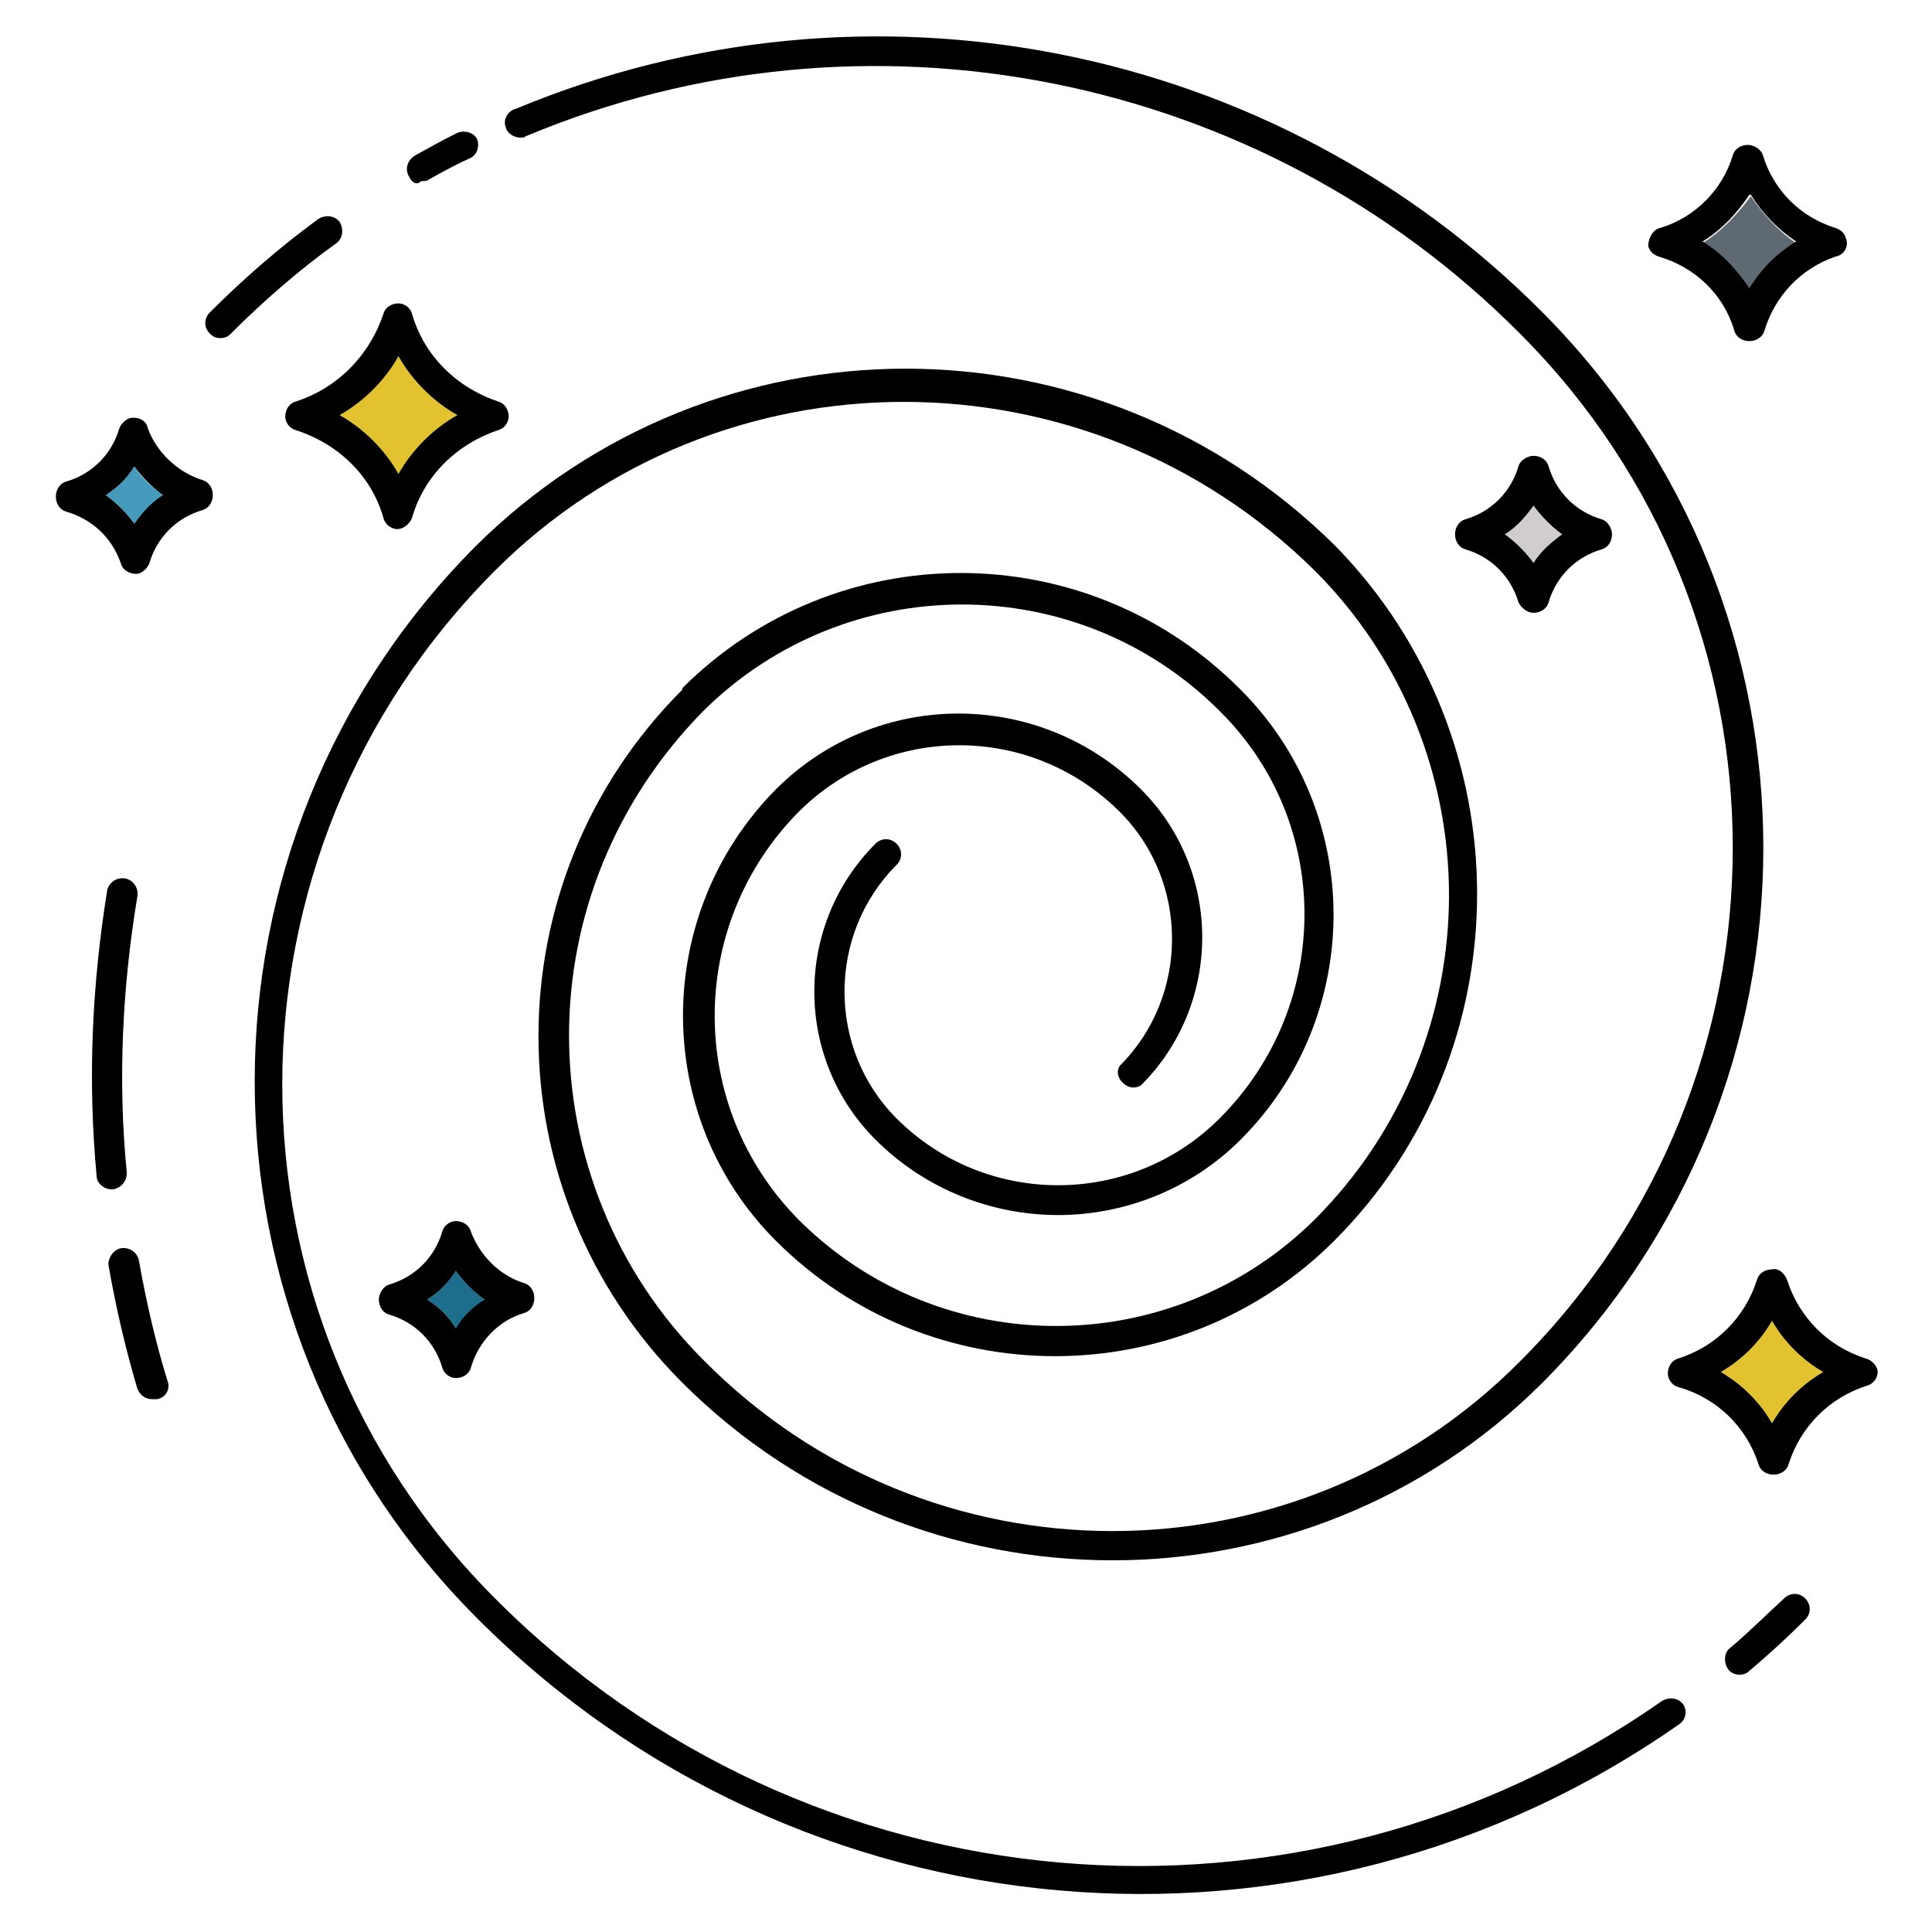 <?xml version="1.0" encoding="utf-8"?>
<!-- Generator: Adobe Illustrator 22.1.0, SVG Export Plug-In . SVG Version: 6.00 Build 0)  -->
<svg version="1.1" id="Layer_1" xmlns="http://www.w3.org/2000/svg" xmlns:xlink="http://www.w3.org/1999/xlink" x="0px" y="0px"
	 viewBox="0 0 128 128" style="enable-background:new 0 0 128 128;" xml:space="preserve">
<style type="text/css">
	.st0{fill:#D0CCD0;}
	.st1{fill:#E3C22F;}
	.st2{fill:#1C6E8C;}
	.st3{fill:#5E6971;}
	.st4{fill:#469BBC;}
</style>
<title></title>
<g id="XMLID_1_">
	<g>
		<path class="st0" d="M101.6,33.5c0.5,0.8,1.2,1.4,1.9,1.9c-0.8,0.5-1.4,1.2-1.9,1.9c-0.5-0.7-1.2-1.4-1.9-1.9
			C100.5,34.9,101.1,34.2,101.6,33.5L101.6,33.5z"/>
		<path class="st1" d="M117.4,87.5c0.8,1.4,2,2.6,3.4,3.4c-1.4,0.8-2.6,2-3.4,3.4c-0.8-1.4-2-2.6-3.4-3.4
			C115.4,90.1,116.6,88.9,117.4,87.5z"/>
		<path class="st1" d="M26.4,23.6c0.9,1.6,2.3,3,3.9,3.9c-1.6,0.9-3,2.3-3.9,3.9c-0.9-1.6-2.3-3-3.9-3.9
			C24.1,26.6,25.4,25.2,26.4,23.6z"/>
		<path class="st2" d="M32.1,86.1c-0.7,0.5-1.4,1.2-1.9,1.9l0,0c-0.5-0.8-1.1-1.4-1.9-1.9c0.8-0.5,1.4-1.1,1.9-1.9
			C30.7,84.9,31.4,85.6,32.1,86.1z"/>
		<path class="st3" d="M116,13c0.8,1.2,1.8,2.3,3,3.1c-1.3,0.8-2.3,1.8-3.1,3.1c-0.8-1.2-1.8-2.3-3.1-3.1
			C114.1,15.3,115.1,14.2,116,13L116,13z"/>
		<path class="st4" d="M10.8,32.8c-0.7,0.5-1.4,1.2-1.9,1.9h0C8.4,34,7.7,33.3,7,32.8c0.8-0.5,1.4-1.1,1.9-1.9
			C9.4,31.7,10.1,32.3,10.8,32.8z"/>
		<path d="M120.8,90.9c-1.4-0.8-2.6-2-3.4-3.4c-0.8,1.4-2,2.6-3.4,3.4c1.4,0.8,2.6,2,3.4,3.4C118.2,92.9,119.4,91.7,120.8,90.9z
			 M118.4,84.8c0.8,2.5,2.7,4.4,5.2,5.2c0.4,0.1,0.8,0.5,0.8,0.9c0,0.4-0.3,0.8-0.7,0.9c-2.5,0.8-4.4,2.7-5.2,5.2
			c-0.1,0.4-0.5,0.7-1,0.7c-0.5,0-0.9-0.3-1-0.7c-0.8-2.5-2.8-4.4-5.3-5.1c-0.4-0.1-0.7-0.5-0.7-0.9c0-0.5,0.3-0.9,0.7-1
			c2.5-0.8,4.4-2.7,5.2-5.2c0.1-0.4,0.5-0.7,1-0.7C117.8,84,118.2,84.3,118.4,84.8z"/>
		<path d="M119.6,105.9c0.4,0.4,0.4,1,0,1.4c-1.2,1.2-2.4,2.3-3.7,3.4c-0.4,0.4-1.1,0.3-1.4-0.1s-0.3-1.1,0.1-1.4
			c1.2-1,2.4-2.2,3.6-3.3c0,0,0,0,0,0C118.6,105.5,119.2,105.5,119.6,105.9z"/>
		<path d="M115.9,19.1c0.8-1.3,1.8-2.3,3.1-3.1c-1.2-0.8-2.2-1.8-3-3.1l-0.1,0c-0.8,1.2-1.8,2.3-3.1,3.1
			C114.1,16.8,115.1,17.9,115.9,19.1z M110,15.1c2.3-0.7,4.1-2.5,4.8-4.8c0.1-0.4,0.5-0.7,1-0.7c0.4,0,0.9,0.3,1,0.7
			c0.7,2.3,2.5,4.1,4.8,4.8c0.3,0.1,0.6,0.3,0.7,0.7c0.2,0.5-0.1,1.1-0.7,1.2c-2.3,0.8-4,2.6-4.7,4.9c-0.1,0.4-0.5,0.7-1,0.7
			c-0.5,0-0.9-0.3-1-0.7c-0.7-2.4-2.6-4.2-5-4.9c-0.3-0.1-0.6-0.3-0.7-0.7C109.2,15.8,109.5,15.2,110,15.1z"/>
		<path d="M101.6,33.5c-0.5,0.7-1.1,1.4-1.9,1.9c0.7,0.5,1.4,1.2,1.9,1.9c0.5-0.8,1.2-1.4,1.9-1.9C102.8,34.9,102.1,34.2,101.6,33.5
			L101.6,33.5z M100.6,39.9c-0.5-1.7-1.8-3-3.5-3.5c-0.4-0.1-0.7-0.5-0.7-1c0-0.5,0.3-0.9,0.7-1c1.7-0.5,3-1.8,3.5-3.5
			c0.1-0.4,0.6-0.7,1-0.7c0.5,0,0.9,0.3,1,0.7c0.5,1.7,1.8,3,3.5,3.5c0.4,0.1,0.7,0.6,0.7,1c0,0.5-0.3,0.9-0.7,1
			c-1.7,0.5-3,1.8-3.5,3.5c-0.1,0.4-0.5,0.7-1,0.7C101.2,40.6,100.8,40.3,100.6,39.9z"/>
		<path d="M100.7,90.2c18.8-18.8,18.8-49.3,0-68.1C83.5,4.8,57.4-0.4,34.9,9c-0.1,0-0.1,0.1-0.2,0.1c-0.5,0.1-1.1-0.2-1.2-0.7
			c-0.2-0.5,0.2-1.1,0.7-1.2c23.3-9.7,50.2-4.4,68,13.5c19.5,19.6,19.5,51.3,0,70.9c-15.7,15.7-41.3,15.7-57,0
			c-12.7-12.7-12.7-33.2,0-45.9c0,0,0,0,0-0.1c10.2-10.2,26.8-10.2,37,0.1c0,0,0,0,0,0c8.2,8.2,8.2,21.6,0,29.8
			c-3.3,3.3-7.7,5-12.1,5c-4.4,0-8.8-1.7-12.1-5c-5.4-5.4-5.4-14.2,0-19.6c0.4-0.4,1-0.4,1.4,0c0,0,0,0,0,0c0.4,0.4,0.4,1,0,1.4
			c-4.6,4.6-4.6,12.2,0,16.8c5.9,5.9,15.5,5.9,21.4,0c7.5-7.5,7.5-19.6,0-27c0,0,0,0,0,0c-9.4-9.4-24.7-9.4-34.2,0
			c-5.9,6-8.9,13.7-8.9,21.5c0,7.8,3,15.6,8.9,21.5C61.5,105.2,85.8,105.2,100.7,90.2z"/>
		<path d="M30.2,88c0.5-0.8,1.1-1.4,1.9-1.9c-0.7-0.5-1.4-1.2-1.9-1.9c-0.5,0.8-1.1,1.4-1.9,1.9C29.1,86.6,29.7,87.2,30.2,88
			L30.2,88z M29.3,90.6c-0.5-1.7-1.8-3-3.5-3.5c-0.4-0.1-0.7-0.5-0.7-1c0-0.4,0.3-0.9,0.7-1c1.7-0.5,3-1.8,3.5-3.5
			c0.1-0.4,0.5-0.7,0.9-0.7c0.5,0,0.9,0.3,1,0.7c0.6,1.6,1.9,2.9,3.5,3.4c0.4,0.1,0.7,0.5,0.7,1c0,0.5-0.3,0.9-0.7,1
			c-1.7,0.5-3,1.9-3.5,3.6c-0.1,0.4-0.5,0.7-1,0.7C29.8,91.3,29.4,91,29.3,90.6z"/>
		<path d="M27.1,11.7c-0.3-0.5-0.1-1.1,0.4-1.4c0.9-0.5,1.8-1,2.8-1.5c0.5-0.2,1.1,0,1.3,0.4c0.2,0.5,0,1.1-0.5,1.3
			c-0.9,0.4-1.8,0.9-2.7,1.4c-0.1,0.1-0.3,0.1-0.5,0.1C27.6,12.3,27.3,12.1,27.1,11.7z"/>
		<path d="M25.4,20.8c0.1-0.4,0.5-0.7,1-0.7c0.4,0,0.8,0.3,0.9,0.7c0.8,2.8,3,4.9,5.7,5.8c0.4,0.1,0.7,0.5,0.7,1
			c0,0.4-0.3,0.8-0.7,0.9c-2.7,0.9-4.9,3-5.7,5.8c-0.1,0.3-0.4,0.6-0.7,0.7c-0.5,0.2-1.1-0.2-1.2-0.7c-0.8-2.8-3-4.9-5.8-5.8
			c-0.4-0.1-0.7-0.5-0.7-0.9c0-0.5,0.3-0.9,0.7-1C22.4,25.7,24.5,23.5,25.4,20.8z M30.3,27.5c-1.6-0.9-3-2.3-3.9-3.9
			c-0.9,1.6-2.3,3-3.9,3.9c1.6,0.9,3,2.3,3.9,3.9C27.3,29.8,28.7,28.4,30.3,27.5z"/>
		<path d="M32.8,37.8C14,56.6,14,87.1,32.8,105.9c20.7,20.8,53.3,23.6,77.3,6.8c0.5-0.3,1.1-0.2,1.4,0.2c0.3,0.4,0.2,1-0.2,1.3
			c-24.8,17.4-58.5,14.4-79.8-7.1c-19.5-19.6-19.5-51.3,0-70.9c15.8-15.7,41.2-15.7,57,0C101,49,101,69.6,88.4,82.2
			c-10.2,10.2-26.8,10.2-37,0c-8.2-8.2-8.2-21.6,0-29.9c6.7-6.7,17.5-6.7,24.2,0c5.4,5.4,5.4,14.2,0,19.6c-0.3,0.2-0.7,0.2-1,0
			c-0.5-0.3-0.7-0.9-0.4-1.3c4.6-4.6,4.6-12.2,0-16.8c-5.9-5.9-15.4-5.9-21.3,0c-7.4,7.5-7.4,19.5,0,27c9.4,9.4,24.7,9.4,34.2,0
			c5.9-5.9,8.9-13.7,8.9-21.5s-3-15.6-8.9-21.5C72,22.9,47.7,22.9,32.8,37.8z"/>
		<path d="M21.1,14.5c0.5-0.3,1.1-0.2,1.4,0.2c0.3,0.5,0.2,1.1-0.2,1.4c-2.5,1.8-4.8,3.8-7,6c-0.2,0.2-0.4,0.3-0.7,0.3
			c-0.3,0-0.5-0.1-0.7-0.3c-0.4-0.4-0.4-1,0-1.4C16.1,18.5,18.5,16.4,21.1,14.5L21.1,14.5z"/>
		<path d="M11.1,91.5c0.2,0.5-0.1,1.1-0.7,1.2c-0.1,0-0.2,0-0.3,0c-0.4,0-0.8-0.2-1-0.7c-0.8-2.7-1.4-5.3-1.9-8.1
			c-0.1-0.5,0.3-1.1,0.8-1.2c0.6-0.1,1.1,0.3,1.2,0.8C9.7,86.3,10.3,88.9,11.1,91.5C11.1,91.5,11.1,91.5,11.1,91.5z"/>
		<path d="M8.9,34.7c0.5-0.7,1.1-1.4,1.9-1.9c-0.7-0.5-1.4-1.2-1.9-1.9c-0.5,0.8-1.1,1.4-1.9,1.9C7.7,33.3,8.4,34,8.9,34.7L8.9,34.7
			z M13.4,31.8c0.4,0.1,0.7,0.5,0.7,1c0,0.5-0.3,0.9-0.7,1c-1.7,0.5-3,1.8-3.5,3.5c-0.1,0.3-0.4,0.6-0.7,0.7
			c-0.5,0.1-1.1-0.2-1.2-0.7c-0.6-1.7-1.9-2.9-3.6-3.4c-0.4-0.1-0.7-0.5-0.7-1c0-0.5,0.3-0.9,0.7-1c1.7-0.5,3-1.8,3.5-3.5
			c0.1-0.3,0.4-0.6,0.7-0.7c0.5-0.1,1.1,0.1,1.2,0.7C10.4,30,11.8,31.3,13.4,31.8z"/>
		<path d="M8.3,58.2c0.5,0.1,0.9,0.6,0.8,1.2c-1,6-1.3,12.2-0.7,18.3c0,0.6-0.4,1-0.9,1.1H7.4c-0.5,0-1-0.4-1-0.9
			C5.8,71.5,6.1,65.2,7.1,59C7.2,58.5,7.7,58.1,8.3,58.2z"/>
	</g>
	<g>
	</g>
</g>
</svg>
